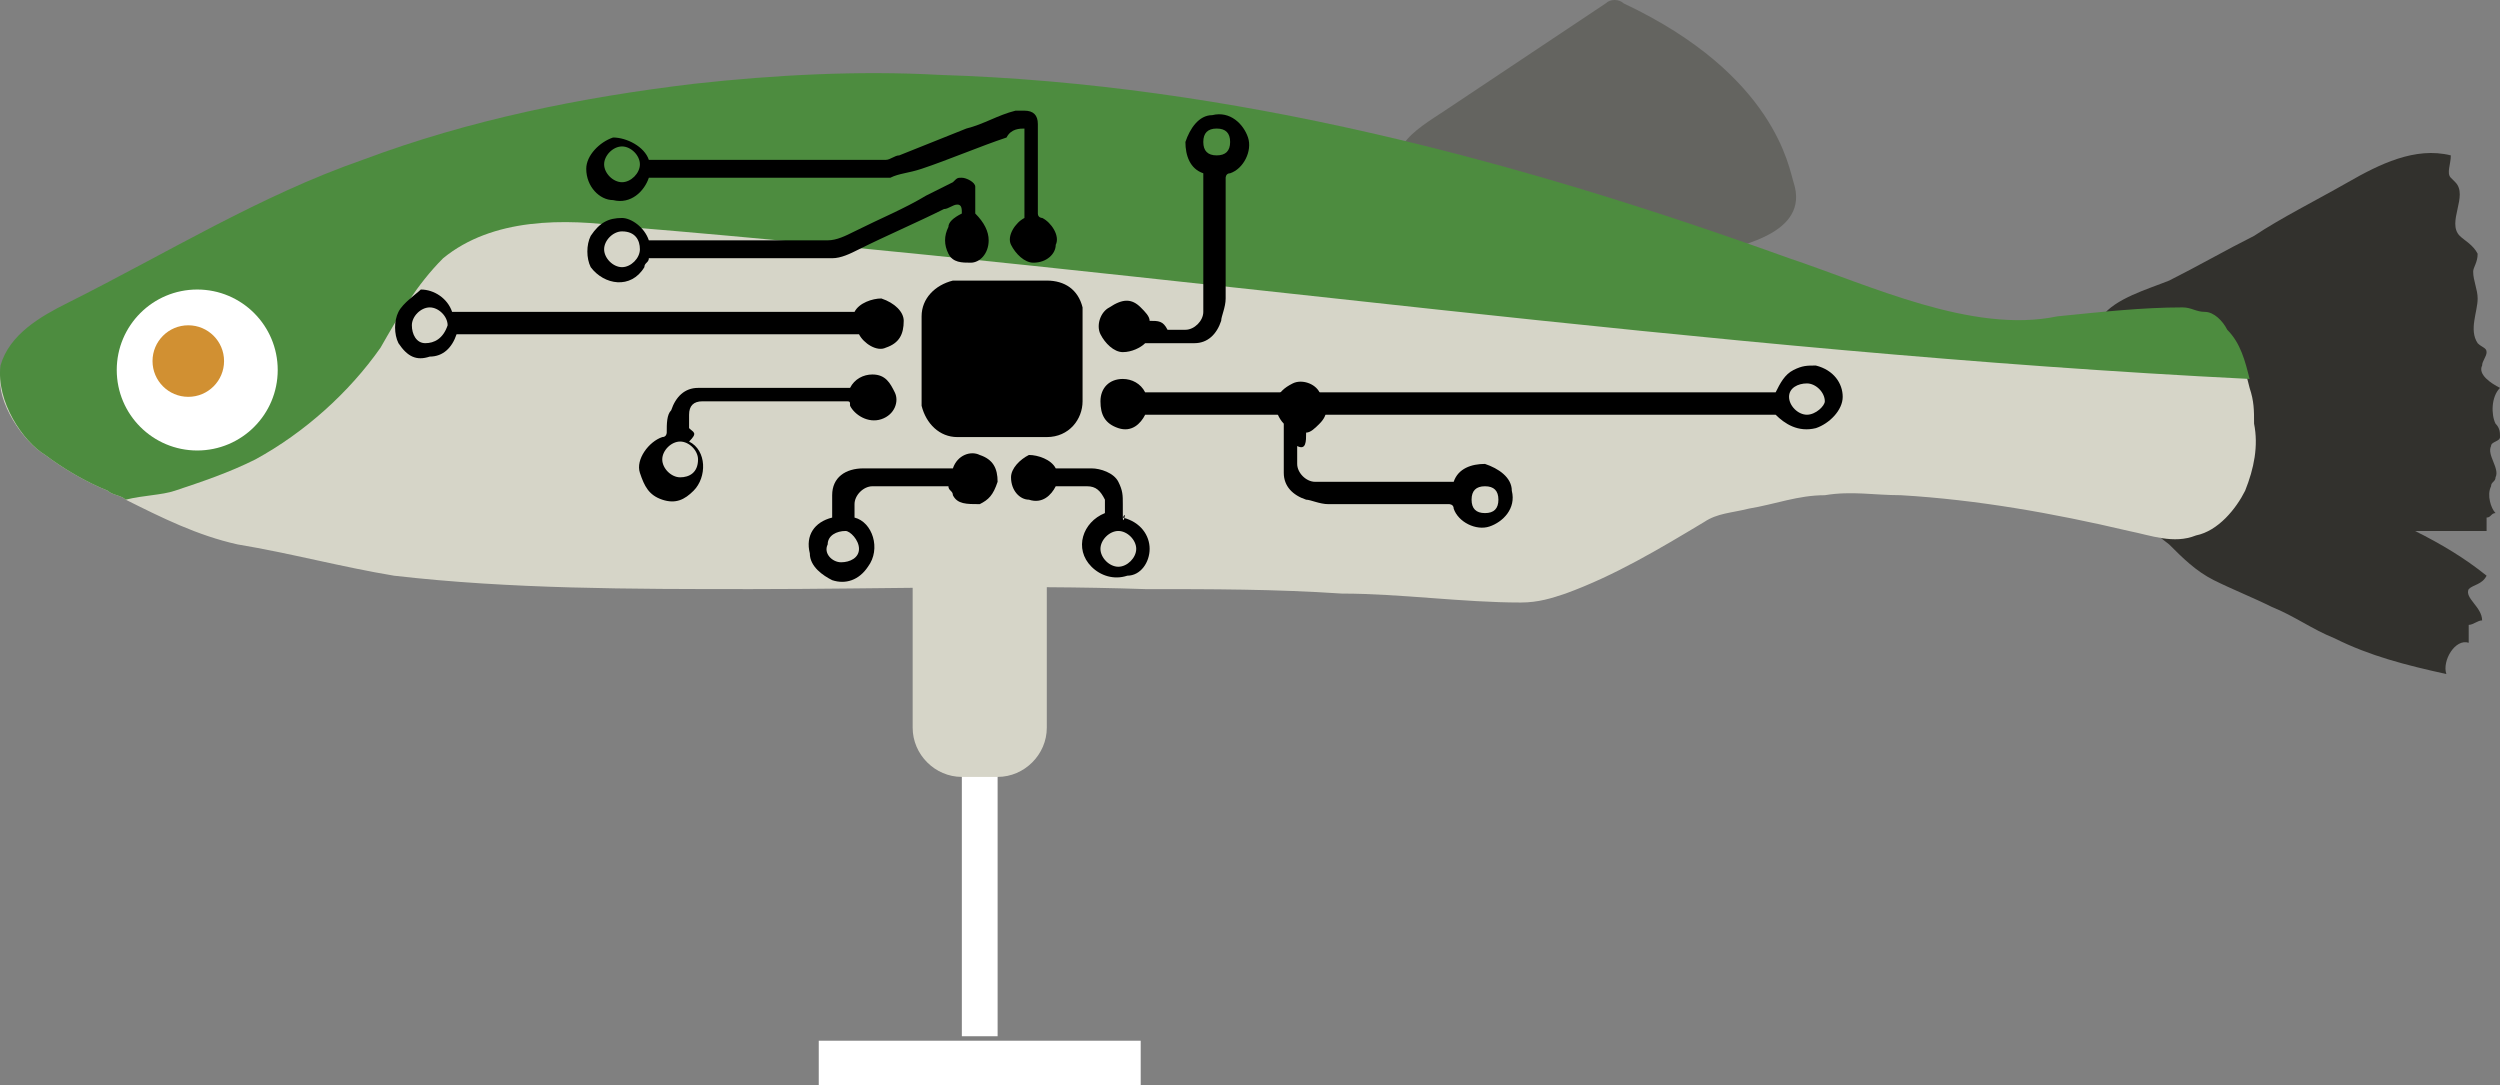<?xml version="1.0" encoding="UTF-8" standalone="no"?>
<!-- Generator: Adobe Illustrator 17.1.0, SVG Export Plug-In . SVG Version: 6.00 Build 0)  -->

<svg
   xmlns:dc="http://purl.org/dc/elements/1.1/"
   xmlns:cc="http://creativecommons.org/ns#"
   xmlns:rdf="http://www.w3.org/1999/02/22-rdf-syntax-ns#"
   xmlns:svg="http://www.w3.org/2000/svg"
   xmlns="http://www.w3.org/2000/svg"
   xmlns:sodipodi="http://sodipodi.sourceforge.net/DTD/sodipodi-0.dtd"
   xmlns:inkscape="http://www.inkscape.org/namespaces/inkscape"
   version="1.1"
   id="Calque_1"
   x="0px"
   y="0px"
   viewBox="0 0 55.911 24.275"
   enable-background="new 0 0 87.5 47.2"
   xml:space="preserve"
   inkscape:version="0.48.4 r9939"
   width="100%"
   height="100%"
   sodipodi:docname="ribot-ccw.svg"><rect x="0" y="0" width="55.911" height="24.275" fill="#808080" stroke="none"/><defs
     id="defs45" /><sodipodi:namedview
     pagecolor="#ffffff"
     bordercolor="#666666"
     borderopacity="1"
     objecttolerance="10"
     gridtolerance="10"
     guidetolerance="10"
     inkscape:pageopacity="0"
     inkscape:pageshadow="2"
     inkscape:window-width="640"
     inkscape:window-height="480"
     id="namedview43"
     showgrid="false"
     fit-margin-top="0"
     fit-margin-left="0"
     fit-margin-right="0"
     fit-margin-bottom="0"
     inkscape:zoom="7.9542857"
     inkscape:cx="29.324268"
     inkscape:cy="11.481374"
     inkscape:window-x="57"
     inkscape:window-y="24"
     inkscape:window-maximized="0"
     inkscape:current-layer="g3" /><g
     id="g3"
     transform="translate(-15.8,-16.125)"><rect
       x="-38.111"
       y="32.8"
       width="0.8"
       height="6.5"
       id="rect5"
       style="fill:#ffffff"
       transform="scale(-1,1)" /><rect
       x="-41.311"
       y="39.4"
       width="7.2"
       height="1"
       id="rect7"
       style="fill:#ffffff"
       transform="scale(-1,1)" /><path
       d="m 68.311,20.2 c 0.7,-0.4 1.5,-0.8 2.3,-0.6 0,0.2 -0.1,0.4 0,0.5 0,0 0.1,0.1 0.1,0.1 0.3,0.3 -0.2,0.9 0.1,1.2 0.1,0.1 0.3,0.2 0.4,0.4 0,0.2 -0.1,0.3 -0.1,0.4 0,0.2 0.1,0.4 0.1,0.6 0,0.3 -0.2,0.7 0,1 0.1,0.1 0.2,0.1 0.2,0.2 0,0.1 -0.1,0.2 -0.1,0.3 -0.1,0.2 0.2,0.4 0.4,0.5 -0.2,0.2 -0.2,0.6 -0.1,0.8 0.1,0.1 0.1,0.2 0.1,0.3 0,0.1 -0.2,0.1 -0.2,0.2 -0.1,0.2 0.2,0.5 0.1,0.7 0,0.1 -0.1,0.1 -0.1,0.2 -0.1,0.2 0,0.5 0.1,0.6 -0.1,0 -0.1,0.1 -0.2,0.1 0,0.1 0,0.2 0,0.3 -0.5,0 -1,0 -1.6,0 0.6,0.3 1.1,0.6 1.6,1 -0.1,0.2 -0.3,0.2 -0.4,0.3 -0.1,0.2 0.3,0.4 0.3,0.7 -0.1,0 -0.2,0.1 -0.3,0.1 0,0.1 0,0.2 0,0.4 -0.3,-0.1 -0.6,0.4 -0.5,0.7 -0.9,-0.2 -1.7,-0.4 -2.5,-0.8 -0.5,-0.2 -0.9,-0.5 -1.4,-0.7 -0.4,-0.2 -0.9,-0.4 -1.3,-0.6 -0.4,-0.2 -0.7,-0.5 -1,-0.8 -0.4,-0.3 -0.8,-0.7 -1.2,-1 -0.1,-0.1 -0.2,-0.2 -0.3,-0.3 -0.1,-0.1 -0.2,-0.3 -0.2,-0.5 -0.2,-0.7 -0.2,-1.4 -0.1,-2.1 0,-0.4 0.1,-0.9 0.3,-1.2 0.3,-0.4 1,-0.6 1.5,-0.8 0.6,-0.3 1.3,-0.7 1.9,-1 0.6,-0.4 1.4,-0.8 2.1,-1.2 z"
       id="path9"
       inkscape:connector-curvature="0"
       style="fill:#32312d" /><path
       d="m 48.111,18.6 c 1.2,-0.8 2.4,-1.6 3.6,-2.4 0.1,-0.1 0.3,-0.1 0.4,0 3.4,1.6 3.7,3.7 3.8,4 0.4,1.2 -1.4,1.4 -1.3,1.5 0.1,0.1 0.9,1 0.8,1.1 0,0 0,0 0,0 0,0 0,0 0,0.1 0,0.2 -0.1,0.4 -0.3,0.4 -0.7,0.1 -1.5,-0.1 -2.2,-0.4 -0.9,-0.3 -1.7,-0.8 -2.5,-1.3 -0.5,-0.2 -0.9,-0.5 -1.4,-0.7 -0.4,-0.2 -1,-0.3 -1.4,-0.5 -1.2,-0.8 -0.1,-1.4 0.5,-1.8 z"
       id="path11"
       inkscape:connector-curvature="0"
       style="fill:#646460" /><path
       d="m 16.811,26.3 c 0.4,0.3 0.9,0.6 1.4,0.8 0.1,0.1 0.3,0.1 0.4,0.2 0.8,0.4 1.6,0.8 2.5,1 1.2,0.2 2.3,0.5 3.5,0.7 2.6,0.3 5.3,0.3 8,0.3 2.9,0 5.9,-0.1 8.8,0 1.5,0 2.9,0 4.4,0.1 1.3,0 2.7,0.2 4,0.2 0.4,0 0.7,-0.1 1,-0.2 1.1,-0.4 2.1,-1 3.1,-1.6 0.3,-0.2 0.6,-0.2 1,-0.3 0.6,-0.1 1.1,-0.3 1.7,-0.3 0.6,-0.1 1.1,0 1.7,0 1.7,0.1 3.4,0.4 5.1,0.8 0.5,0.1 1,0.3 1.5,0.1 0.5,-0.1 0.9,-0.6 1.1,-1 0.2,-0.5 0.3,-1 0.2,-1.5 0,-0.3 0,-0.5 -0.1,-0.8 -0.1,-0.4 -0.2,-0.8 -0.5,-1.1 -0.1,-0.2 -0.3,-0.4 -0.5,-0.4 -0.2,0 -0.3,-0.1 -0.5,-0.1 -0.9,0 -1.8,0.1 -2.8,0.2 -1.9,0.4 -4.2,-0.7 -6,-1.3 -6.1,-2.2 -12.5,-3.9 -19,-4.1 -1.8,-0.1 -3.7,0 -5.5,0.2 -2.5,0.3 -5,0.8 -7.4,1.7 -2.3,0.8 -4.4,2.1 -6.6,3.2 -0.6,0.3 -1.3,0.7 -1.5,1.4 -0.1,0.6 0.5,1.5 1,1.8 z"
       id="path13"
       inkscape:connector-curvature="0"
       style="fill:#d6d5c8" /><path
       d="m 16.811,26.3 c 0.4,0.3 0.9,0.6 1.4,0.8 0.1,0.1 0.3,0.1 0.4,0.2 0.4,-0.1 0.8,-0.1 1.1,-0.2 0.6,-0.2 1.2,-0.4 1.8,-0.7 1.1,-0.6 2.1,-1.5 2.8,-2.5 0.4,-0.7 0.8,-1.4 1.4,-2 1.1,-0.9 2.7,-0.9 4.1,-0.7 12.1,1 24.2,2.8 36.3,3.4 -0.1,-0.4 -0.2,-0.8 -0.5,-1.1 -0.1,-0.2 -0.3,-0.4 -0.5,-0.4 -0.2,0 -0.3,-0.1 -0.5,-0.1 -0.9,0 -1.8,0.1 -2.8,0.2 -1.9,0.4 -4.2,-0.7 -6,-1.3 -6.1,-2.2 -12.5,-3.9 -19,-4.1 -1.8,-0.1 -3.7,0 -5.5,0.2 -2.5,0.3 -5,0.8 -7.4,1.7 -2.3,0.8 -4.4,2.1 -6.6,3.2 -0.6,0.3 -1.3,0.7 -1.5,1.4 -0.1,0.8 0.5,1.7 1,2 z"
       id="path15"
       inkscape:connector-curvature="0"
       style="fill:#4d8c3f" /><circle
       cx="67.3"
       cy="24.4"
       r="1.8"
       id="circle17"
       d="m 69.1,24.4 c 0,0.994 -0.806,1.8 -1.8,1.8 -0.994,0 -1.8,-0.806 -1.8,-1.8 0,-0.994 0.806,-1.8 1.8,-1.8 0.994,0 1.8,0.806 1.8,1.8 z"
       sodipodi:cx="67.300003"
       sodipodi:cy="24.4"
       sodipodi:rx="1.8"
       sodipodi:ry="1.8"
       style="fill:#ffffff"
       transform="matrix(-1,0,0,1,87.511,0)" /><circle
       cx="67.5"
       cy="24.2"
       r="0.8"
       id="circle19"
       d="m 68.3,24.2 c 0,0.442 -0.358,0.8 -0.8,0.8 -0.442,0 -0.8,-0.358 -0.8,-0.8 0,-0.442 0.358,-0.8 0.8,-0.8 0.442,0 0.8,0.358 0.8,0.8 z"
       sodipodi:cx="67.5"
       sodipodi:cy="24.200001"
       sodipodi:rx="0.80000001"
       sodipodi:ry="0.80000001"
       style="fill:#d19032"
       transform="matrix(-1,0,0,1,87.511,0)" /><path
       d="m 38.211,25.9 c -0.3,0 -0.7,0 -1,0 -0.4,0 -0.7,-0.3 -0.8,-0.7 0,0 0,-0.1 0,-0.1 0,-0.6 0,-1.3 0,-1.9 0,-0.4 0.3,-0.7 0.7,-0.8 0,0 0.1,0 0.2,0 0.6,0 1.3,0 1.9,0 0.4,0 0.7,0.2 0.8,0.6 0,0.1 0,0.1 0,0.2 0,0.6 0,1.3 0,1.9 0,0.4 -0.3,0.8 -0.8,0.8 -0.4,0 -0.7,0 -1,0 z"
       id="path21"
       inkscape:connector-curvature="0" /><path
       d="m 38.711,19 c 0,0.6 0,1.3 0,1.9 0,0 0,0 0,0.1 -0.2,0.1 -0.4,0.4 -0.3,0.6 0.1,0.2 0.3,0.4 0.5,0.4 0.3,0 0.5,-0.2 0.5,-0.4 0.1,-0.2 -0.1,-0.5 -0.3,-0.6 0,0 -0.1,0 -0.1,-0.1 0,-0.6 0,-1.3 0,-1.9 0,0 0,-0.1 0,-0.1 0,-0.2 -0.1,-0.3 -0.3,-0.3 -0.1,0 -0.1,0 -0.2,0 -0.4,0.1 -0.7,0.3 -1.1,0.4 -0.5,0.2 -1,0.4 -1.5,0.6 -0.1,0 -0.2,0.1 -0.3,0.1 -0.6,0 -4.6,0 -5.2,0 0,0 0,0 -0.1,0 -0.1,-0.3 -0.5,-0.5 -0.8,-0.5 -0.3,0.1 -0.6,0.4 -0.6,0.7 0,0.4 0.3,0.7 0.6,0.7 0.4,0.1 0.7,-0.2 0.8,-0.5 0,0 0,0 0.1,0 0.6,0 4.6,0 5.2,0 0,0 0.1,0 0.1,0 0.2,-0.1 0.4,-0.1 0.7,-0.2 0.6,-0.2 1.3,-0.5 1.9,-0.7 0.1,-0.2 0.3,-0.2 0.4,-0.2 0,0 0,0 0,0 z m -9,1.2 c -0.2,0 -0.4,-0.2 -0.4,-0.4 0,-0.2 0.2,-0.4 0.4,-0.4 0.2,0 0.4,0.2 0.4,0.4 0,0.2 -0.2,0.4 -0.4,0.4 z"
       id="path23"
       inkscape:connector-curvature="0" /><path
       d="m 31.211,25.7 c 0,-1 0,1 0,0 0,-0.1 0,-0.2 0,-0.3 0,-0.2 0.1,-0.3 0.3,-0.3 0,0 0.1,0 0.1,0 0.3,0 2.7,0 3.1,0 0.1,0 0.1,0 0.1,0.1 0.1,0.2 0.4,0.4 0.7,0.3 0.3,-0.1 0.4,-0.4 0.3,-0.6 -0.1,-0.2 -0.2,-0.4 -0.5,-0.4 -0.2,0 -0.4,0.1 -0.5,0.3 0,0 0,0 -0.1,0 -0.2,0 -0.4,0 -0.6,0 -0.2,0 -2.5,0 -2.7,0 -0.3,0 -0.5,0.2 -0.6,0.5 -0.1,0.1 -0.1,0.3 -0.1,0.5 0,1 0,-1 0,0 0,0 0,0.1 -0.1,0.1 -0.3,0.1 -0.6,0.5 -0.5,0.8 0.1,0.3 0.2,0.5 0.5,0.6 0.3,0.1 0.5,0 0.7,-0.2 0.3,-0.3 0.3,-0.9 -0.1,-1.1 0.2,-0.2 0.1,-0.2 0,-0.3 0,0.1 0,0 0,0 z m -0.2,1.1 c -0.2,0 -0.4,-0.2 -0.4,-0.4 0,-0.2 0.2,-0.4 0.4,-0.4 0.2,0 0.4,0.2 0.4,0.4 0,0.3 -0.2,0.4 -0.4,0.4 z"
       id="path25"
       inkscape:connector-curvature="0" /><path
       d="m 41.511,23.3 c 0,0 0,0 0,0 0,-0.1 -0.1,-0.2 -0.2,-0.3 -0.2,-0.2 -0.4,-0.2 -0.7,0 -0.2,0.1 -0.3,0.4 -0.2,0.6 0.1,0.2 0.3,0.4 0.5,0.4 0.2,0 0.4,-0.1 0.5,-0.2 0,0 0,0 0.1,0 0.3,0 0.6,0 1,0 0.3,0 0.5,-0.2 0.6,-0.5 0,-0.1 0.1,-0.3 0.1,-0.5 0,-0.9 0,-1.8 0,-2.7 0,0 0,-0.1 0.1,-0.1 0.3,-0.1 0.5,-0.5 0.4,-0.8 -0.1,-0.3 -0.4,-0.6 -0.8,-0.5 -0.3,0 -0.5,0.3 -0.6,0.6 0,0.3 0.1,0.6 0.4,0.7 0,0 0,0 0,0.1 0,0.9 0,1.8 0,2.7 0,0.1 0,0.2 0,0.3 0,0.2 -0.2,0.4 -0.4,0.4 -0.1,0 -0.2,0 -0.4,0 -0.1,-0.2 -0.2,-0.2 -0.4,-0.2 0,0 0,0 0,0 z m 1.5,-3.7 c -0.2,0 -0.3,-0.1 -0.3,-0.3 0,-0.2 0.1,-0.3 0.3,-0.3 0.2,0 0.3,0.1 0.3,0.3 0,0.2 -0.1,0.3 -0.3,0.3 z"
       id="path27"
       inkscape:connector-curvature="0" /><path
       d="m 45.011,25.8 c 0,0 0,0 0,0 0.1,0 0.2,-0.1 0.3,-0.2 0.2,-0.2 0.2,-0.4 0,-0.7 -0.1,-0.2 -0.4,-0.3 -0.6,-0.2 -0.2,0.1 -0.3,0.2 -0.4,0.4 0,0.2 0.1,0.4 0.2,0.5 0,0 0,0 0,0.1 0,0.3 0,0.6 0,1 0,0.3 0.2,0.5 0.5,0.6 0.1,0 0.3,0.1 0.5,0.1 0.9,0 1.8,0 2.7,0 0,0 0.1,0 0.1,0.1 0.1,0.3 0.5,0.5 0.8,0.4 0.3,-0.1 0.6,-0.4 0.5,-0.8 0,-0.3 -0.3,-0.5 -0.6,-0.6 -0.3,0 -0.6,0.1 -0.7,0.4 0,0 0,0 -0.1,0 -0.9,0 -1.8,0 -2.7,0 -0.1,0 -0.2,0 -0.3,0 -0.2,0 -0.4,-0.2 -0.4,-0.4 0,-0.1 0,-0.2 0,-0.4 0.2,0.1 0.2,-0.1 0.2,-0.3 0,0 0,0 0,0 z m 3.7,1.5 c 0,-0.2 0.1,-0.3 0.3,-0.3 0.2,0 0.3,0.1 0.3,0.3 0,0.2 -0.1,0.3 -0.3,0.3 -0.2,0 -0.3,-0.1 -0.3,-0.3 z"
       id="path29"
       inkscape:connector-curvature="0" /><path
       d="m 37.311,20.9 c 0,0 0,0 0,0 -0.2,0.1 -0.3,0.2 -0.3,0.3 -0.1,0.2 -0.1,0.4 0,0.6 0.1,0.2 0.3,0.2 0.5,0.2 0.2,0 0.4,-0.2 0.4,-0.5 0,-0.2 -0.1,-0.4 -0.3,-0.6 0,0 0,0 0,-0.1 0,-0.1 0,-0.3 0,-0.4 0,0 0,-0.1 0,-0.1 0,-0.1 -0.2,-0.2 -0.3,-0.2 -0.1,0 -0.1,0 -0.2,0.1 -0.2,0.1 -0.4,0.2 -0.6,0.3 -0.5,0.3 -1,0.5 -1.6,0.8 -0.2,0.1 -0.4,0.2 -0.6,0.2 -0.2,0 -3.7,0 -3.9,0 0,0 0,0 -0.1,0 -0.1,-0.3 -0.4,-0.5 -0.6,-0.5 -0.3,0 -0.5,0.1 -0.7,0.4 -0.1,0.2 -0.1,0.5 0,0.7 0.3,0.4 0.9,0.5 1.2,0 0,-0.1 0.1,-0.1 0.1,-0.2 0.1,0 0.2,0 0.3,0 0.1,0 3.6,0 3.8,0 0.2,0 0.4,-0.1 0.6,-0.2 0.6,-0.3 1.3,-0.6 1.9,-0.9 0.1,0 0.2,-0.1 0.3,-0.1 0.1,0 0.1,0.1 0.1,0.2 z m -7.2,0.8 c 0,0.2 -0.2,0.4 -0.4,0.4 -0.2,0 -0.4,-0.2 -0.4,-0.4 0,-0.2 0.2,-0.4 0.4,-0.4 0.3,0 0.4,0.2 0.4,0.4 z"
       id="path31"
       inkscape:connector-curvature="0" /><path
       d="m 36.011,26.6 c -0.3,0 -0.6,0 -0.9,0 -0.4,0 -0.7,0.2 -0.7,0.6 0,0.1 0,0.3 0,0.4 0,0 0,0 0,0.1 -0.4,0.1 -0.6,0.4 -0.5,0.8 0,0.3 0.3,0.5 0.5,0.6 0.3,0.1 0.6,0 0.8,-0.3 0.3,-0.4 0.1,-1 -0.3,-1.1 0,0 0,0 0,0 0,-0.1 0,-0.2 0,-0.3 0,-0.2 0.2,-0.4 0.4,-0.4 0.6,0 1.1,0 1.7,0 0,0 0,0 0,0 0,0.1 0.1,0.1 0.1,0.2 0.1,0.2 0.3,0.2 0.6,0.2 0.2,-0.1 0.3,-0.2 0.4,-0.5 0,-0.3 -0.1,-0.5 -0.4,-0.6 -0.2,-0.1 -0.5,0 -0.6,0.3 0,0 0,0 -0.1,0 -0.4,0 -0.7,0 -1,0 0,0 0,0 0,0 z m -1,1.8 c 0,0.2 -0.2,0.3 -0.4,0.3 -0.2,0 -0.4,-0.2 -0.3,-0.4 0,-0.2 0.2,-0.3 0.4,-0.3 0.1,0 0.3,0.2 0.3,0.4 z"
       id="path33"
       inkscape:connector-curvature="0" /><path
       d="m 40.911,27.7 c 0,-0.1 0,-0.2 0,-0.3 0,-0.2 0,-0.3 -0.1,-0.5 -0.1,-0.2 -0.4,-0.3 -0.6,-0.3 -0.2,0 -0.5,0 -0.7,0 0,0 -0.1,0 -0.1,0 -0.1,-0.2 -0.4,-0.3 -0.6,-0.3 -0.2,0.1 -0.4,0.3 -0.4,0.5 0,0.3 0.2,0.5 0.4,0.5 0.3,0.1 0.5,-0.1 0.6,-0.3 0,0 0,0 0,0 0.2,0 0.5,0 0.7,0 0.2,0 0.3,0.1 0.4,0.3 0,0 0,0.1 0,0.1 0,0.2 0,0 0,0.2 0,0 0,0 0,0 -0.5,0.2 -0.7,0.8 -0.3,1.2 0.2,0.2 0.5,0.3 0.8,0.2 0.3,0 0.5,-0.3 0.5,-0.6 0,-0.3 -0.2,-0.6 -0.6,-0.7 0.1,0 0.1,0 0,0 0.1,-0.2 0,0.2 0,0 0,0 0,0 0,0 z m -0.1,1.1 c -0.2,0 -0.4,-0.2 -0.4,-0.4 0,-0.2 0.2,-0.4 0.4,-0.4 0.2,0 0.4,0.2 0.4,0.4 0,0.2 -0.2,0.4 -0.4,0.4 z"
       id="path35"
       inkscape:connector-curvature="0" /><path
       d="m 56.411,25.7 c 0.3,-0.1 0.6,-0.4 0.6,-0.7 0,-0.3 -0.2,-0.6 -0.6,-0.7 -0.2,0 -0.3,0 -0.5,0.1 -0.2,0.1 -0.3,0.3 -0.4,0.5 0,0 0,0 0,0 -0.4,0 -13.6,0 -14.1,0 0,0 0,0 0,0 -0.1,-0.2 -0.3,-0.3 -0.5,-0.3 -0.3,0 -0.5,0.2 -0.5,0.5 0,0.3 0.1,0.5 0.4,0.6 0.3,0.1 0.5,-0.1 0.6,-0.3 0,0 0,0 0.1,0 0.4,0 13.6,0 14,0 0,0 0,0 0,0 0.2,0.2 0.5,0.4 0.9,0.3 z m -0.2,-0.3 c -0.2,0 -0.4,-0.2 -0.4,-0.4 0,-0.2 0.2,-0.3 0.4,-0.3 0.2,0 0.4,0.2 0.4,0.4 0,0.1 -0.2,0.3 -0.4,0.3 z"
       id="path37"
       inkscape:connector-curvature="0" /><path
       d="m 24.711,23.1 c -0.1,0.2 -0.1,0.5 0,0.7 0.2,0.3 0.4,0.4 0.7,0.3 0.3,0 0.5,-0.2 0.6,-0.5 0,0 0,0 0.1,0 0.3,0 8.5,0 8.8,0 0,0 0,0 0.1,0 0.1,0.2 0.4,0.4 0.6,0.3 0.3,-0.1 0.4,-0.3 0.4,-0.6 0,-0.2 -0.2,-0.4 -0.5,-0.5 -0.2,0 -0.5,0.1 -0.6,0.3 0,0 0,0 -0.1,0 -0.3,0 -8.5,0 -8.8,0 0,0 0,0 -0.1,0 -0.1,-0.3 -0.4,-0.5 -0.7,-0.5 -0.1,0.1 -0.4,0.3 -0.5,0.5 z m 0.6,0.7 c -0.2,0 -0.3,-0.2 -0.3,-0.4 0,-0.2 0.2,-0.4 0.4,-0.4 0.2,0 0.4,0.2 0.4,0.4 -0.1,0.3 -0.3,0.4 -0.5,0.4 z"
       id="path39"
       inkscape:connector-curvature="0" /><path
       d="m 38.111,33.5 h -0.8 c -0.6,0 -1.1,-0.5 -1.1,-1.1 v -3.2 h 3 v 3.2 c 0,0.6 -0.5,1.1 -1.1,1.1 z"
       id="path41"
       inkscape:connector-curvature="0"
       style="fill:#d6d5c8" /></g></svg>